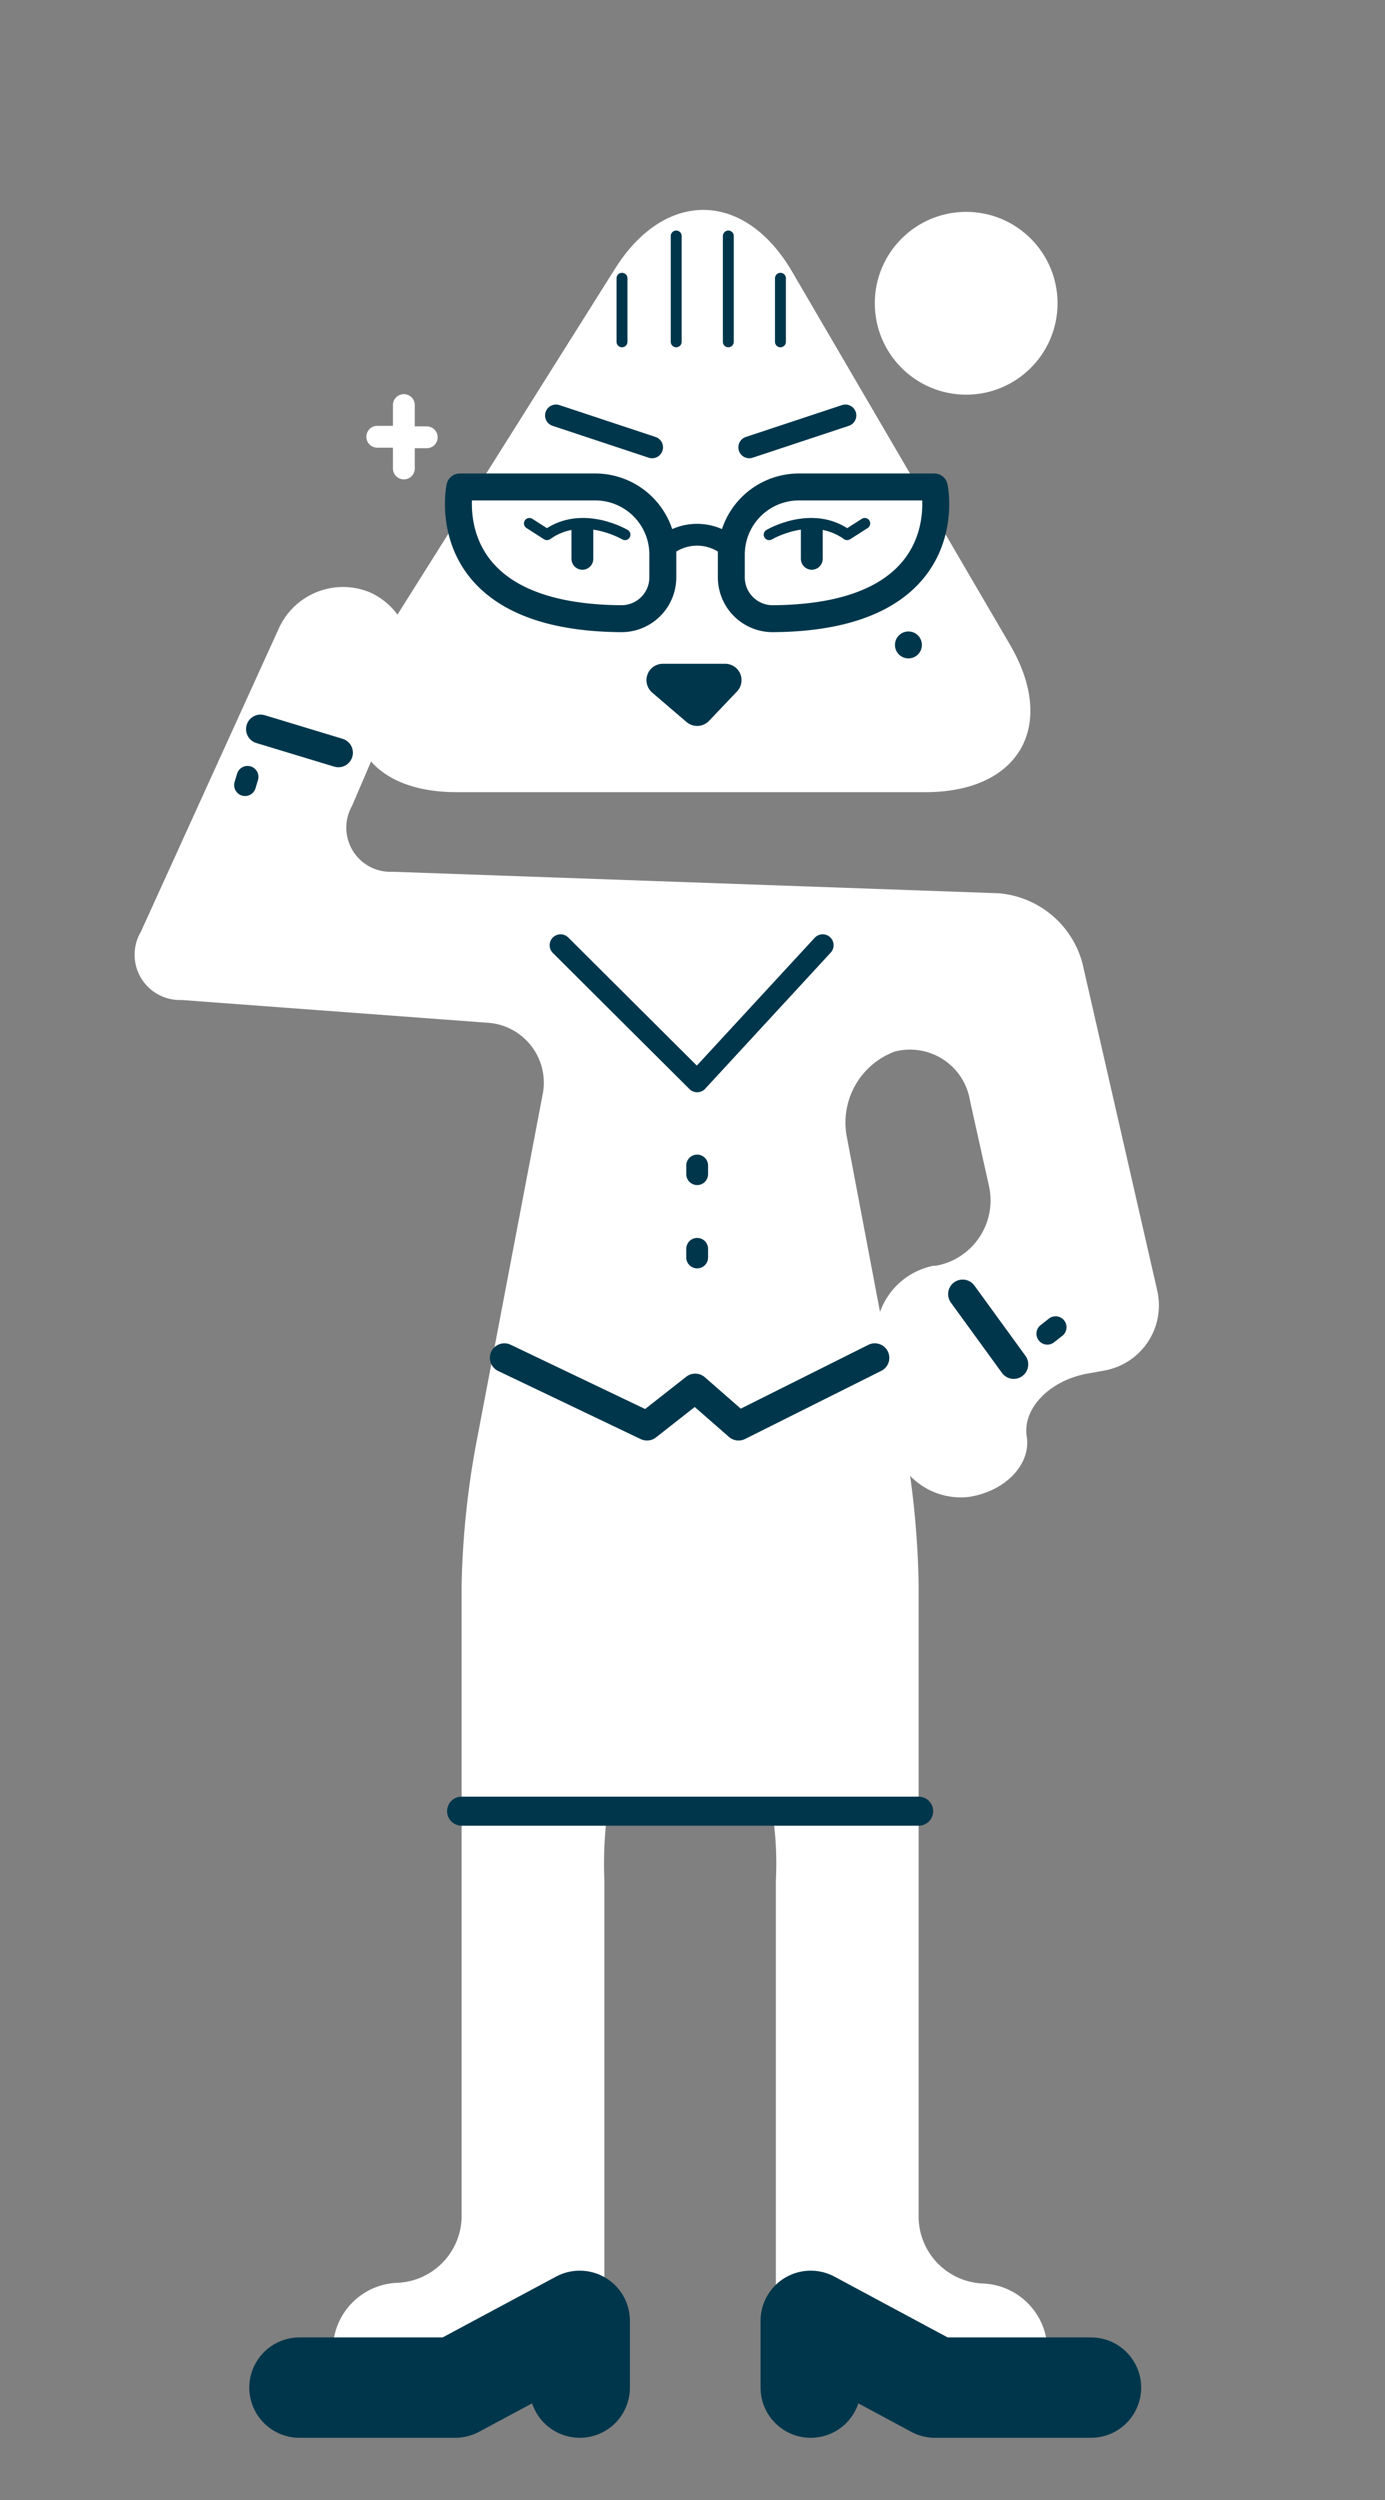 <svg id="圖層_1" data-name="圖層 1" xmlns="http://www.w3.org/2000/svg" viewBox="0 0 78.67 141.96"><rect x="0" y="0" width="78.67" height="141.96" fill="#808080" stroke="none"/><defs><style>.cls-1,.cls-6{fill:#fff;}.cls-2,.cls-3,.cls-4,.cls-5,.cls-7,.cls-8{fill:none;}.cls-2,.cls-3,.cls-4,.cls-5,.cls-6,.cls-7,.cls-8{stroke:#00364b;stroke-linecap:round;stroke-linejoin:round;}.cls-2{stroke-width:1.53px;}.cls-3,.cls-6{stroke-width:1.24px;}.cls-4{stroke-width:1.86px;}.cls-5{stroke-width:0.62px;}.cls-7{stroke-width:1.65px;}.cls-8{stroke-width:5.7px;}</style></defs><title>Rethink Taiwan_Landing page animation 2</title><path class="cls-1" d="M34.94,15.25c2.84-4.51,7.36-4.43,10.05.17L57.37,36.61c2.69,4.6.53,8.37-4.8,8.37H25.93c-5.33,0-7.37-3.7-4.53-8.21Z"/><path class="cls-1" d="M22.32,49.5A2.51,2.51,0,0,1,20,45.75l3-7a3.9,3.9,0,0,0-2-5.12,4,4,0,0,0-5.17,2.07L8,52.91a2.57,2.57,0,0,0,2.3,3.87l17.35,1.29a3.41,3.41,0,0,1,3.16,4.14L27,82.22A49.5,49.5,0,0,0,26.22,90v35.7a3.81,3.81,0,0,1-3.66,3.92,3.81,3.81,0,0,0-3.65,3.92v.28a2.78,2.78,0,0,0,3.76,2.81l7.9-2.34a5.57,5.57,0,0,0,3.76-5v-22.5a23.37,23.37,0,0,1,.17-3.92h9.37a19.54,19.54,0,0,1,.2,3.92v23a5.37,5.37,0,0,0,3.79,4.92l7.84,2.07a2.88,2.88,0,0,0,3.79-2.92v-.28a3.81,3.81,0,0,0-3.65-3.92,3.81,3.81,0,0,1-3.66-3.92V90a50.71,50.71,0,0,0-.73-7.78L48.11,64.6a4.3,4.3,0,0,1,2.71-4.89,3.45,3.45,0,0,1,4.28,2.8l1.07,4.81a3.77,3.77,0,0,1-3,4.55l-.14,0a4.06,4.06,0,0,0-3.23,4.6l.83,5.21A4,4,0,0,0,55,85c2.08-.3,3.57-1.84,3.32-3.43S59.61,78.4,61.73,78l1-.18a3.76,3.76,0,0,0,3-4.55L61.49,54.72a5.38,5.38,0,0,0-4.78-4Z"/><path class="cls-2" d="M41.54,31.49v1.29a2.35,2.35,0,0,0,2.33,2.35c10.78-.06,9.2-7.48,9.2-7.48H45.38A3.84,3.84,0,0,0,41.54,31.49Z"/><path class="cls-2" d="M37.65,31.49v1.29a2.35,2.35,0,0,1-2.33,2.35c-10.78-.06-9.2-7.48-9.2-7.48h7.7A3.84,3.84,0,0,1,37.65,31.49Z"/><path class="cls-3" d="M37.65,31.12a2.88,2.88,0,0,1,3.89,0"/><polygon class="cls-4" points="37.65 38.62 39.6 40.29 41.19 38.62 37.65 38.62"/><path class="cls-5" d="M43.69,30.36s2.42-1.44,4.43,0l1-.64"/><line class="cls-3" x1="46.11" y1="30.1" x2="46.11" y2="31.73"/><path class="cls-5" d="M35.5,30.36s-2.42-1.44-4.43,0l-1-.64"/><line class="cls-3" x1="33.08" y1="30.1" x2="33.08" y2="31.73"/><line class="cls-3" x1="42.56" y1="25.4" x2="48.02" y2="23.59"/><line class="cls-3" x1="31.58" y1="23.59" x2="37.04" y2="25.4"/><line class="cls-2" x1="51.6" y1="36.62" x2="51.6" y2="36.62"/><circle class="cls-1" cx="54.88" cy="17.22" r="5.19"/><path class="cls-1" d="M24.24,24.21h-.68V23a.62.62,0,0,0-1.24,0v1.18h-.89a.62.62,0,0,0,0,1.24h.89v1.18a.62.62,0,1,0,1.24,0V25.45h.68a.62.62,0,0,0,0-1.24Z"/><line class="cls-5" x1="44.33" y1="15.8" x2="44.33" y2="19.41"/><line class="cls-5" x1="35.33" y1="15.8" x2="35.33" y2="19.41"/><line class="cls-5" x1="41.37" y1="13.4" x2="41.37" y2="19.41"/><line class="cls-5" x1="38.41" y1="13.4" x2="38.41" y2="19.41"/><polyline class="cls-6" points="31.84 53.67 39.6 61.4 46.73 53.67"/><line class="cls-3" x1="39.6" y1="66.18" x2="39.6" y2="66.67"/><line class="cls-3" x1="39.6" y1="70.91" x2="39.6" y2="71.4"/><line class="cls-3" x1="14.06" y1="44.11" x2="13.92" y2="44.58"/><polyline class="cls-7" points="28.65 77.1 36.75 80.97 39.49 78.82 41.95 80.97 49.69 77.1"/><line class="cls-7" x1="19.22" y1="42.74" x2="14.8" y2="41.4"/><line class="cls-3" x1="59.96" y1="75.36" x2="59.49" y2="75.73"/><line class="cls-7" x1="54.68" y1="73.48" x2="57.58" y2="77.47"/><polyline class="cls-8" points="32.93 135.57 32.93 131.78 25.86 135.57 17.01 135.57"/><polyline class="cls-8" points="46.05 135.57 46.05 131.78 53.11 135.57 61.97 135.57"/><line class="cls-7" x1="26.22" y1="102.84" x2="52.18" y2="102.84"/></svg>